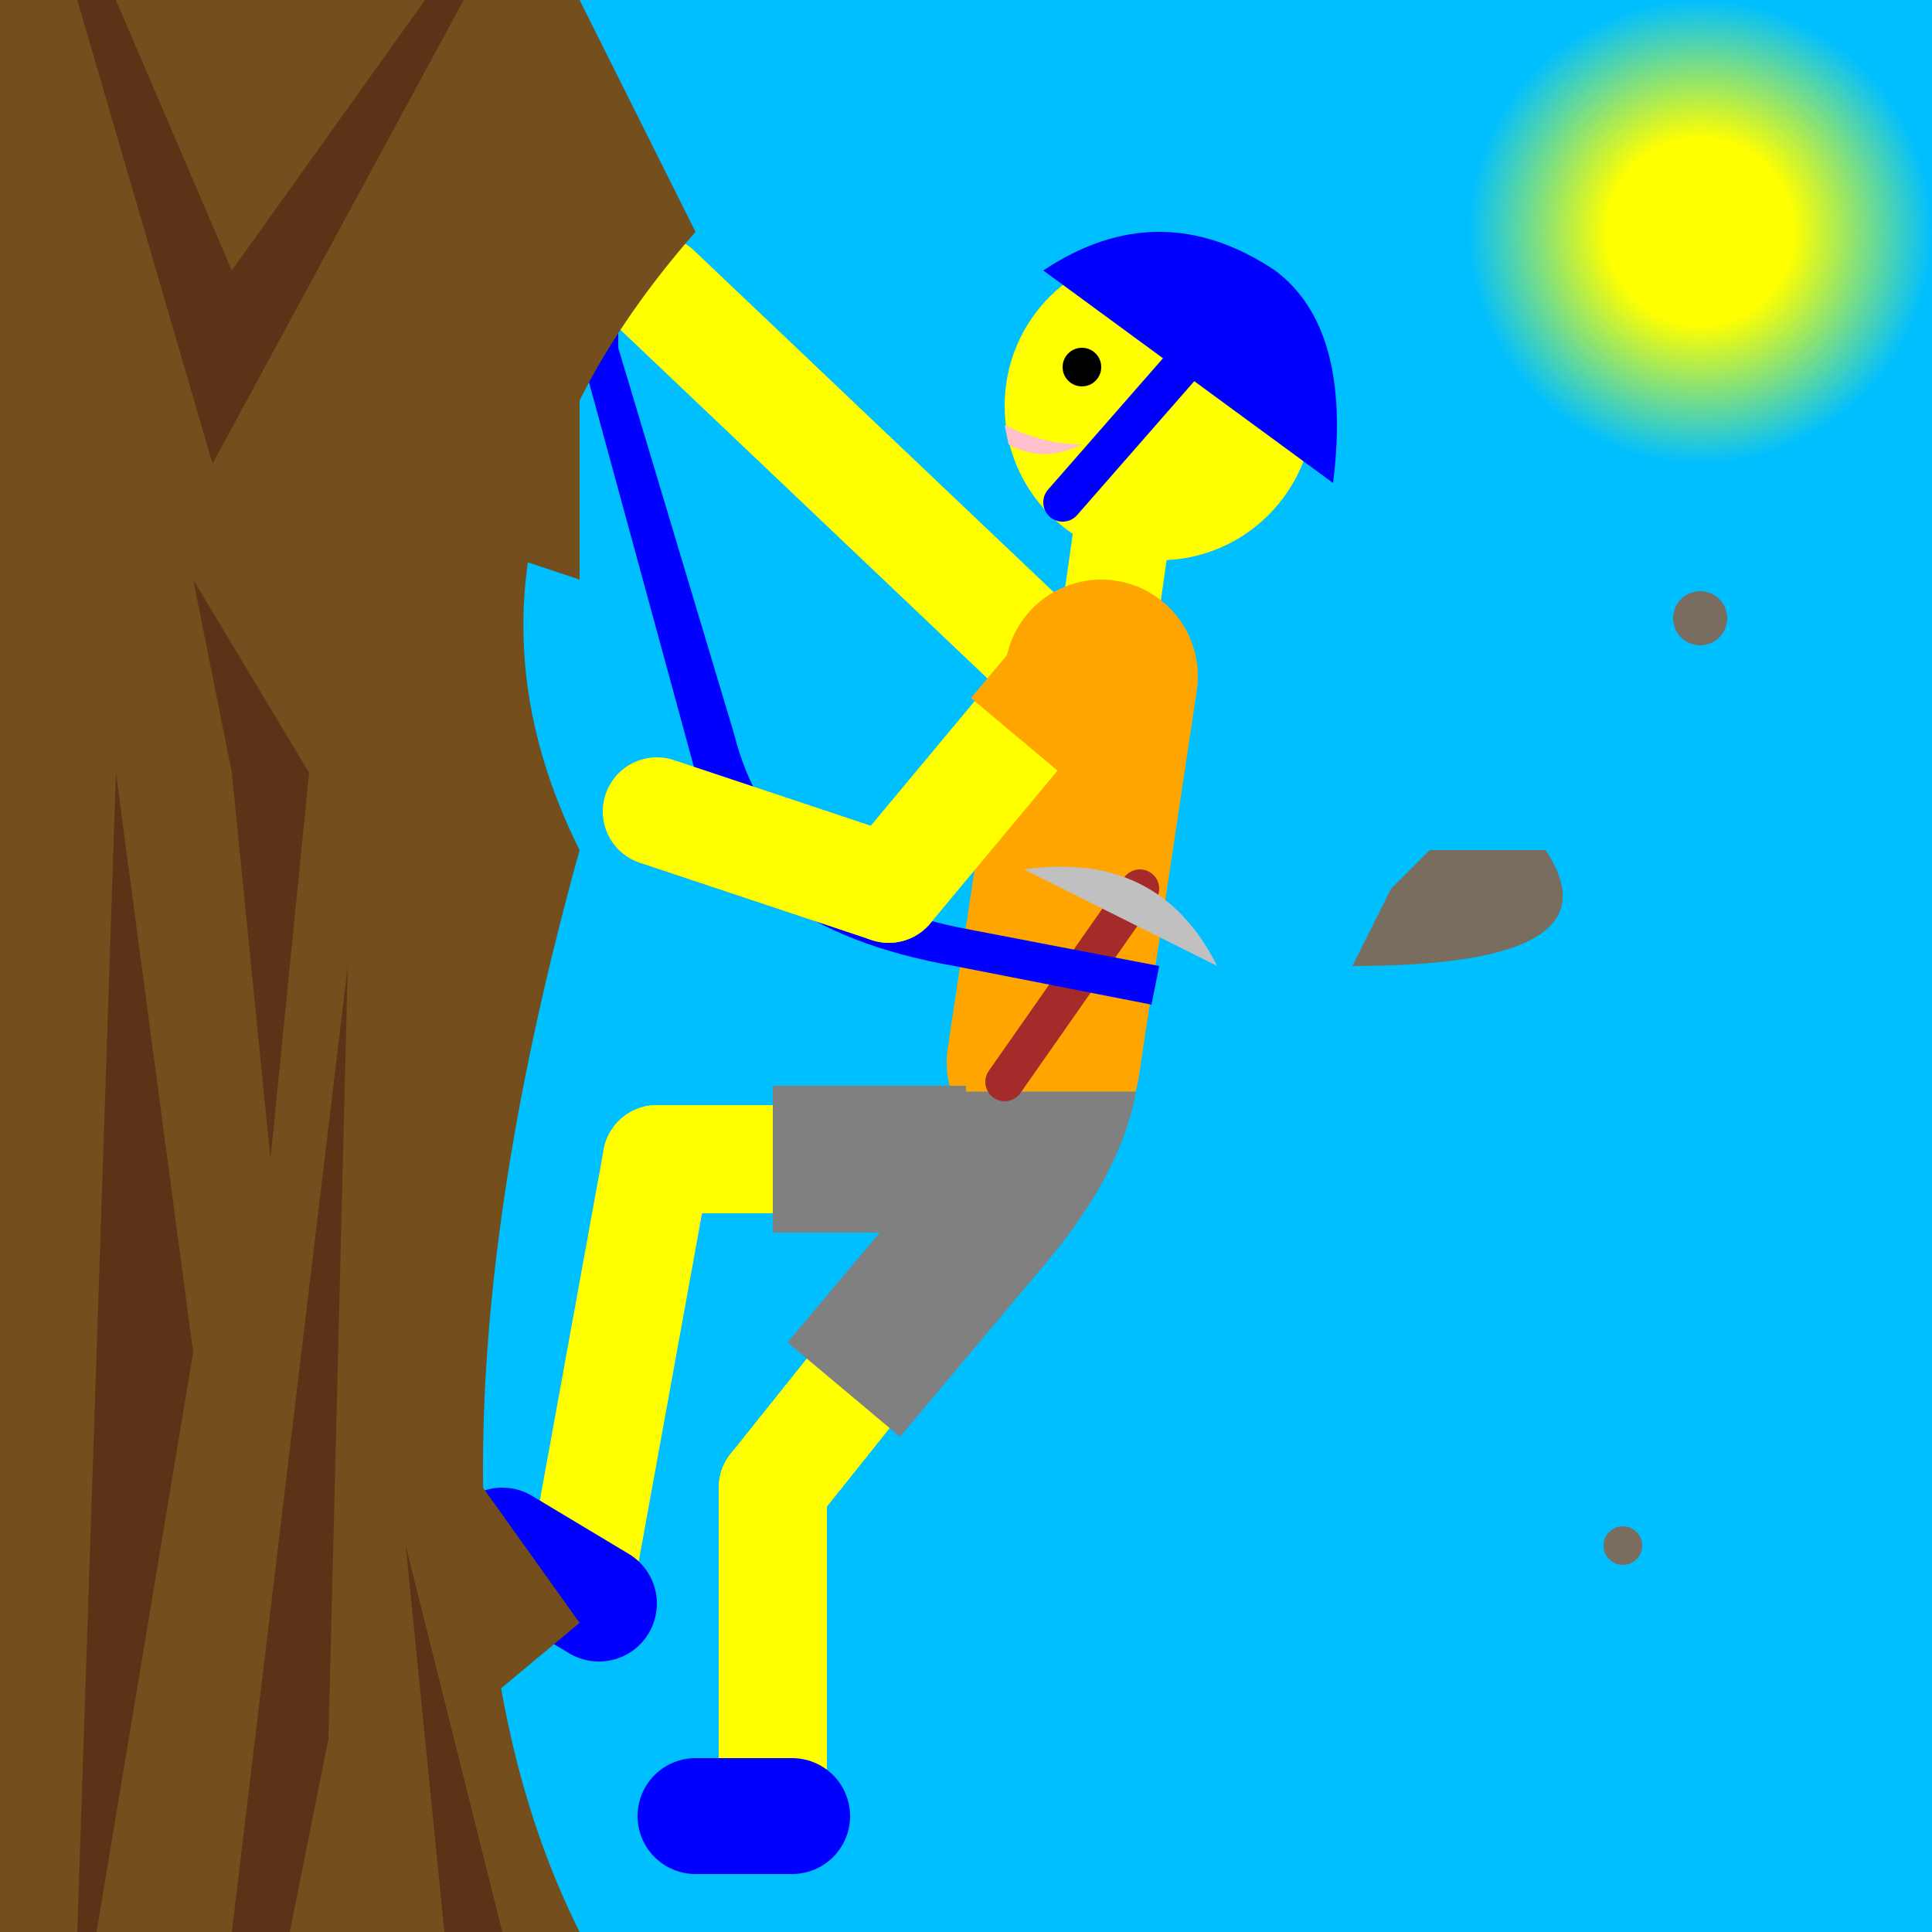 <svg
    width="500" height="500"
    viewBox="0 0 500 500"
    xmlns="http://www.w3.org/2000/svg"
    xmlns:xlink="http://www.w3.org/1999/xlink">

    <defs>  
        <radialGradient id="grad1">
            <stop 
                offset="40%" 
                stop-color="yellow" />
            <stop 
                offset="100%" 
                stop-color="#00BFFF" />
        </radialGradient>
        <g id="sky">
            <rect x="0" y="0" height="500" width="500" stroke-linecap="square"
            style="fill:#00BFFF"/>
            <circle cx="440" cy="60" r="60" stroke-linecap="round"
            style="fill:url(#grad1)"/>
        </g>
        <g id="mountain">
            <path fill="#744e1c" d="
            M 0 0
            L 0 500
            L 150 500
            Q 100 400 150 220
            Q 110 140 180 60
            L 150 0
            "/>
            <path fill="#744e1c"  d="
            M 100 350
            L 150 420
            L 90 470
            " />
            <path fill="#744e1c" d="
            M 90 130
            L 150 100
            L 150 150
            "/>
            <!--Texturas-->
            <path fill="#5C3317" d="
                M 20 0 
                L 55 120
                L 120 0
                L 110 0
                L 60 70
                L 30 0
                M 20 500
                L 30  200
                L 50 350 
                L 25 500
                M 115 500 
                L 105 400 
                L 130 500
                M 60 500 
                L 90 250 
                L 85 450 
                L 75 500
                M 80 200
                L 70 300
                L 60 200
                L 50 150
                Z
            " />
        </g>
        <g id="human">
            <!--Cabeça-->
            <circle cx = "300" cy = "105" r = "40" stroke-linecap="round"
            style="fill:yellow"/>
            <!--olho-->
            <circle cx = "280" cy = "95" r = "5" stroke-linecap="round"
            style="fill:black"/>
            <!--boca-->
                <path fill="pink"  d=" 
                    M 261 115
                    Q 270 120 280 115
                    Q 270 115 260 110
                    
                " />
            <!--Pescoço-->
            <line x1="290" y1="140" x2="285" y2="175" stroke-linecap="round"
            style="stroke:yellow; stroke-width:25"/>
            <!--Capacete-->
            <path fill="blue" d="
            M 270 70
            L 345 125
            Q 350 85 330 70
            Q 300 50 270 70
            "/>
            <line x1="310" y1="90" x2="275" y2="130" stroke-linecap="round"
            style="stroke:blue; stroke-width:10"/>
            <!--Pernas-->
            <line x1="150" y1="410" x2="170" y2="300" stroke-linecap="round"
            style="stroke:yellow; stroke-width:28"/>
            <line x1="170" y1="300" x2="220" y2="300" stroke-linecap="round"
            style="stroke:yellow; stroke-width:28"/>
            <line x1="220" y1="360" x2="200" y2="385" stroke-linecap="round"
            style="stroke:yellow; stroke-width:28"/>
            <line x1="200" y1="385" x2="200" y2="470" stroke-linecap="round"
            style="stroke:yellow; stroke-width:28"/>
            <!--Sapatos-->
            <line x1="130" y1="400" x2="155" y2="415" stroke-linecap="round"
            style="stroke:blue; stroke-width:30"/>
            <line x1="205" y1="470" x2="180" y2="470" stroke-linecap="round"
            style="stroke:blue; stroke-width:30"/>
            <!--Braço direito-->
            <line x1="270" y1="170" x2="170" y2="75" stroke-linecap="round"
            style="stroke:yellow; stroke-width:28"/>
            <!--Blusa-->
            <line x1="270" y1="275" x2="285" y2="175" stroke-linecap="round"
            style="stroke:orange; stroke-width:50"/>
            <!--Calções-->
            <line x1="200" y1="300" x2="250" y2="300" 
            style="stroke:grey; stroke-width:38"/>
            <line x1="200" y1="300" x2="260" y2="300" 
            style="stroke:grey; stroke-width:38" transform="translate(-140,320), rotate(-50) " />
            <path fill="grey" d="
                M 250 282.5
                L 294 282.5
                Q 290 305 268 330
                L 250 325
            " />
            <line x1="260" y1="280" x2="295" y2="230" stroke-linecap="round"
            style="stroke:brown; stroke-width:10"/>
            <path fill="silver" transform="translate(-5,0)" d="
                M 270 225
                Q 295 230 320 250
                M 270 225
                Q 305 220 320 250

            "/>
            <path fill="blue"  d="
                M 247 250 
                L 298 260 
                L 300 250
                L 248 240
                L 247 250 
                Q 190 240 180 200
                L 150 90
                L 160 80
                L 160 90
                L 190 190
                Q 200 230 248 240
            "/>
            <!--Braço esquerdo-->
            <line x1="280" y1="170" x2="230" y2="230" stroke-linecap="round"
            style="stroke:yellow; stroke-width:28"/>
            <line x1="230" y1="230" x2="170" y2="210" stroke-linecap="round"
            style="stroke:yellow; stroke-width:28"/>
            <!--Mangas-->
            <path fill="orange" 
            transform="translate(277,150), rotate(40)"
            d="
                M 0 40
                L 0 5 
                Q 0 0 15 -10
                Q 30 0 30 5
                L 30 40
                L 0 40
            " />  
        </g>
        <g id="rightHand">

            <line x1="170" y1="210" x2="150" y2="200" stroke-linecap="round"
            style="stroke:yellow; stroke-width:32"/>
            <line x1="180" y1="210" x2="170" y2="180" stroke-linecap="round"
            style="stroke:yellow; stroke-width:12"/>

        </g>
        <g id="rocks">
            <path fill="#786D5F" d="
            M 350 250
            L 350 250
            Q 420 250 400 220
            L 370 220
            L 360 230
            " />
            <circle cx="420" cy="400" r="5" stroke-linecap="round"
            style="fill:#786D5F"/>
            <circle cx="440" cy="160" r="7" stroke-linecap="round"
            style="fill:#786D5F"/>
        </g>

        
    </defs> 
     <use xlink:href="#sky"/>
     <use xlink:href="#human"/>
     <use xlink:href="#mountain"/>
      <use xlink:href="#rigthHand"/>
     <use xlink:href="#rocks"/>
     <use xlink:href="#rocks" transform="translate(30,500)" /> 

       <animateTransform 
        xlink:href="#rocks"
		attributeName="transform"
		attributeType="XML"
		type="translate"
		from=" 0 -200"
		to=" 0 500"
		dur="2s"
		begin="0s"
		repeatCount="indefinite"
		fill="freeze"/>
  
</svg>